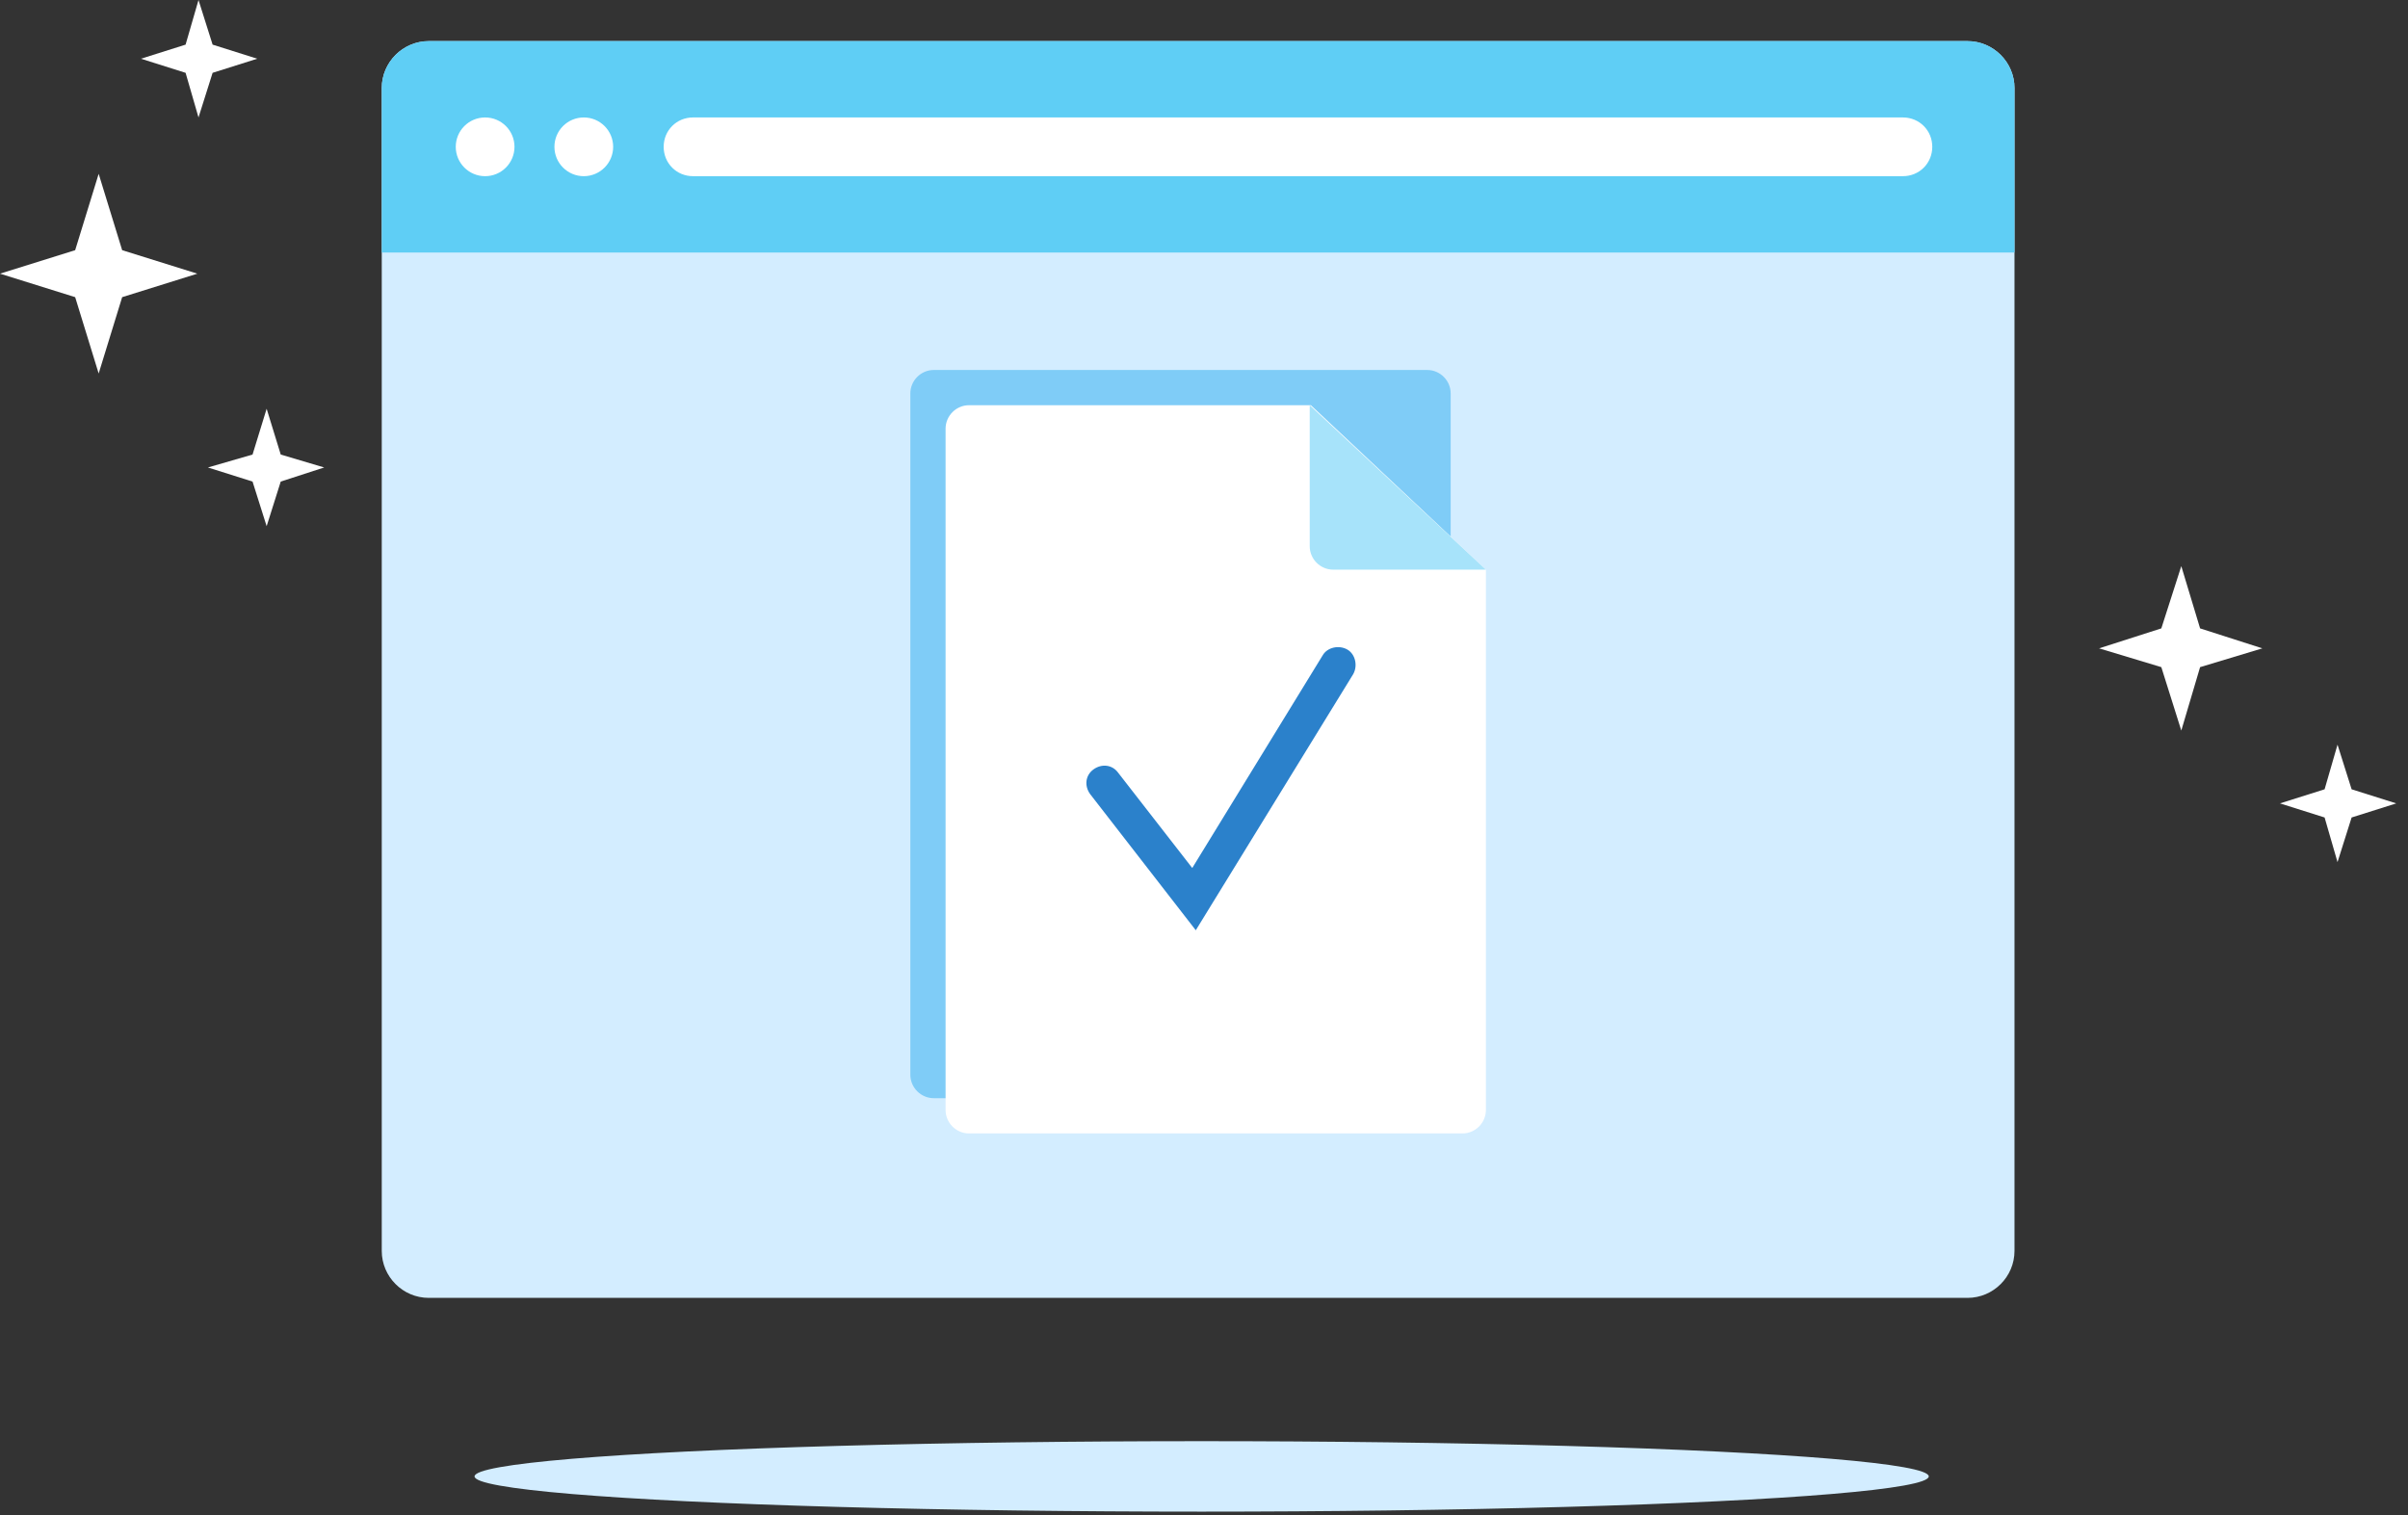 <svg xmlns="http://www.w3.org/2000/svg" width="205" height="129" viewBox="-409 320 205 129"><rect x="-409" y="320" width="205" height="129" fill="#333333" stroke="none"/><ellipse cx="-306.7" cy="445.7" fill="#D3EDFF" rx="61.9" ry="3"/><path fill="#D3EDFF" d="M-241.5 430.5h-131c-2.2 0-4-1.8-4-4v-99c0-2.2 1.8-4 4-4h131c2.2 0 4 1.8 4 4v99c0 2.2-1.8 4-4 4z"/><path fill="#7FCCF7" d="M-287.5 413.5h-42c-1.1 0-2-.9-2-2v-58c0-1.1.9-2 2-2h42c1.1 0 2 .9 2 2v58c0 1.1-.9 2-2 2z"/><path fill="#FFF" d="M-284.5 416.5h-42c-1.1 0-2-.9-2-2v-58c0-1.1.9-2 2-2h29.1l14.9 14v46c0 1.1-.9 2-2 2z"/><path fill="#A7E3FA" d="M-297.5 354.5v12c0 1.1.9 2 2 2h13"/><path fill="#2B81CB" d="M-307.2 399.2l-9-11.6c-.5-.7-.4-1.6.3-2.1s1.6-.4 2.1.3l6.3 8.1 11.1-18.1c.4-.7 1.4-.9 2.1-.5.7.4.9 1.4.5 2.1l-13.4 21.8z"/><path fill="#FFF" d="M-397 325l3.8-1.2 1.1-3.8 1.2 3.8 3.8 1.2-3.8 1.2-1.2 3.8-1.1-3.8zM-391.3 359.8l3.8-1.1 1.2-3.9 1.2 3.9 3.7 1.1-3.7 1.2-1.2 3.8-1.2-3.8zM-409 343.3l6.4-2 2-6.5 2 6.5 6.4 2-6.4 2-2 6.5-2-6.5zM-214.9 388.4l3.8-1.2 1.1-3.8 1.2 3.8 3.8 1.2-3.8 1.2-1.2 3.8-1.1-3.8zM-230.3 375.2l5.3-1.7 1.7-5.3 1.6 5.3 5.3 1.7-5.3 1.6-1.6 5.4-1.7-5.4z"/><path fill="#5FCEF5" d="M-241.5 323.5h-131c-2.2 0-4 1.8-4 4v14h139v-14c0-2.2-1.8-4-4-4z"/><ellipse cx="-359.3" cy="332.5" fill="#FFF" rx="2.5" ry="2.5"/><ellipse cx="-367.7" cy="332.5" fill="#FFF" rx="2.5" ry="2.5"/><path fill="#FFF" d="M-247 335h-103c-1.4 0-2.5-1.1-2.5-2.5s1.1-2.5 2.5-2.5h103c1.4 0 2.5 1.1 2.5 2.5s-1.1 2.5-2.5 2.5z"/></svg>